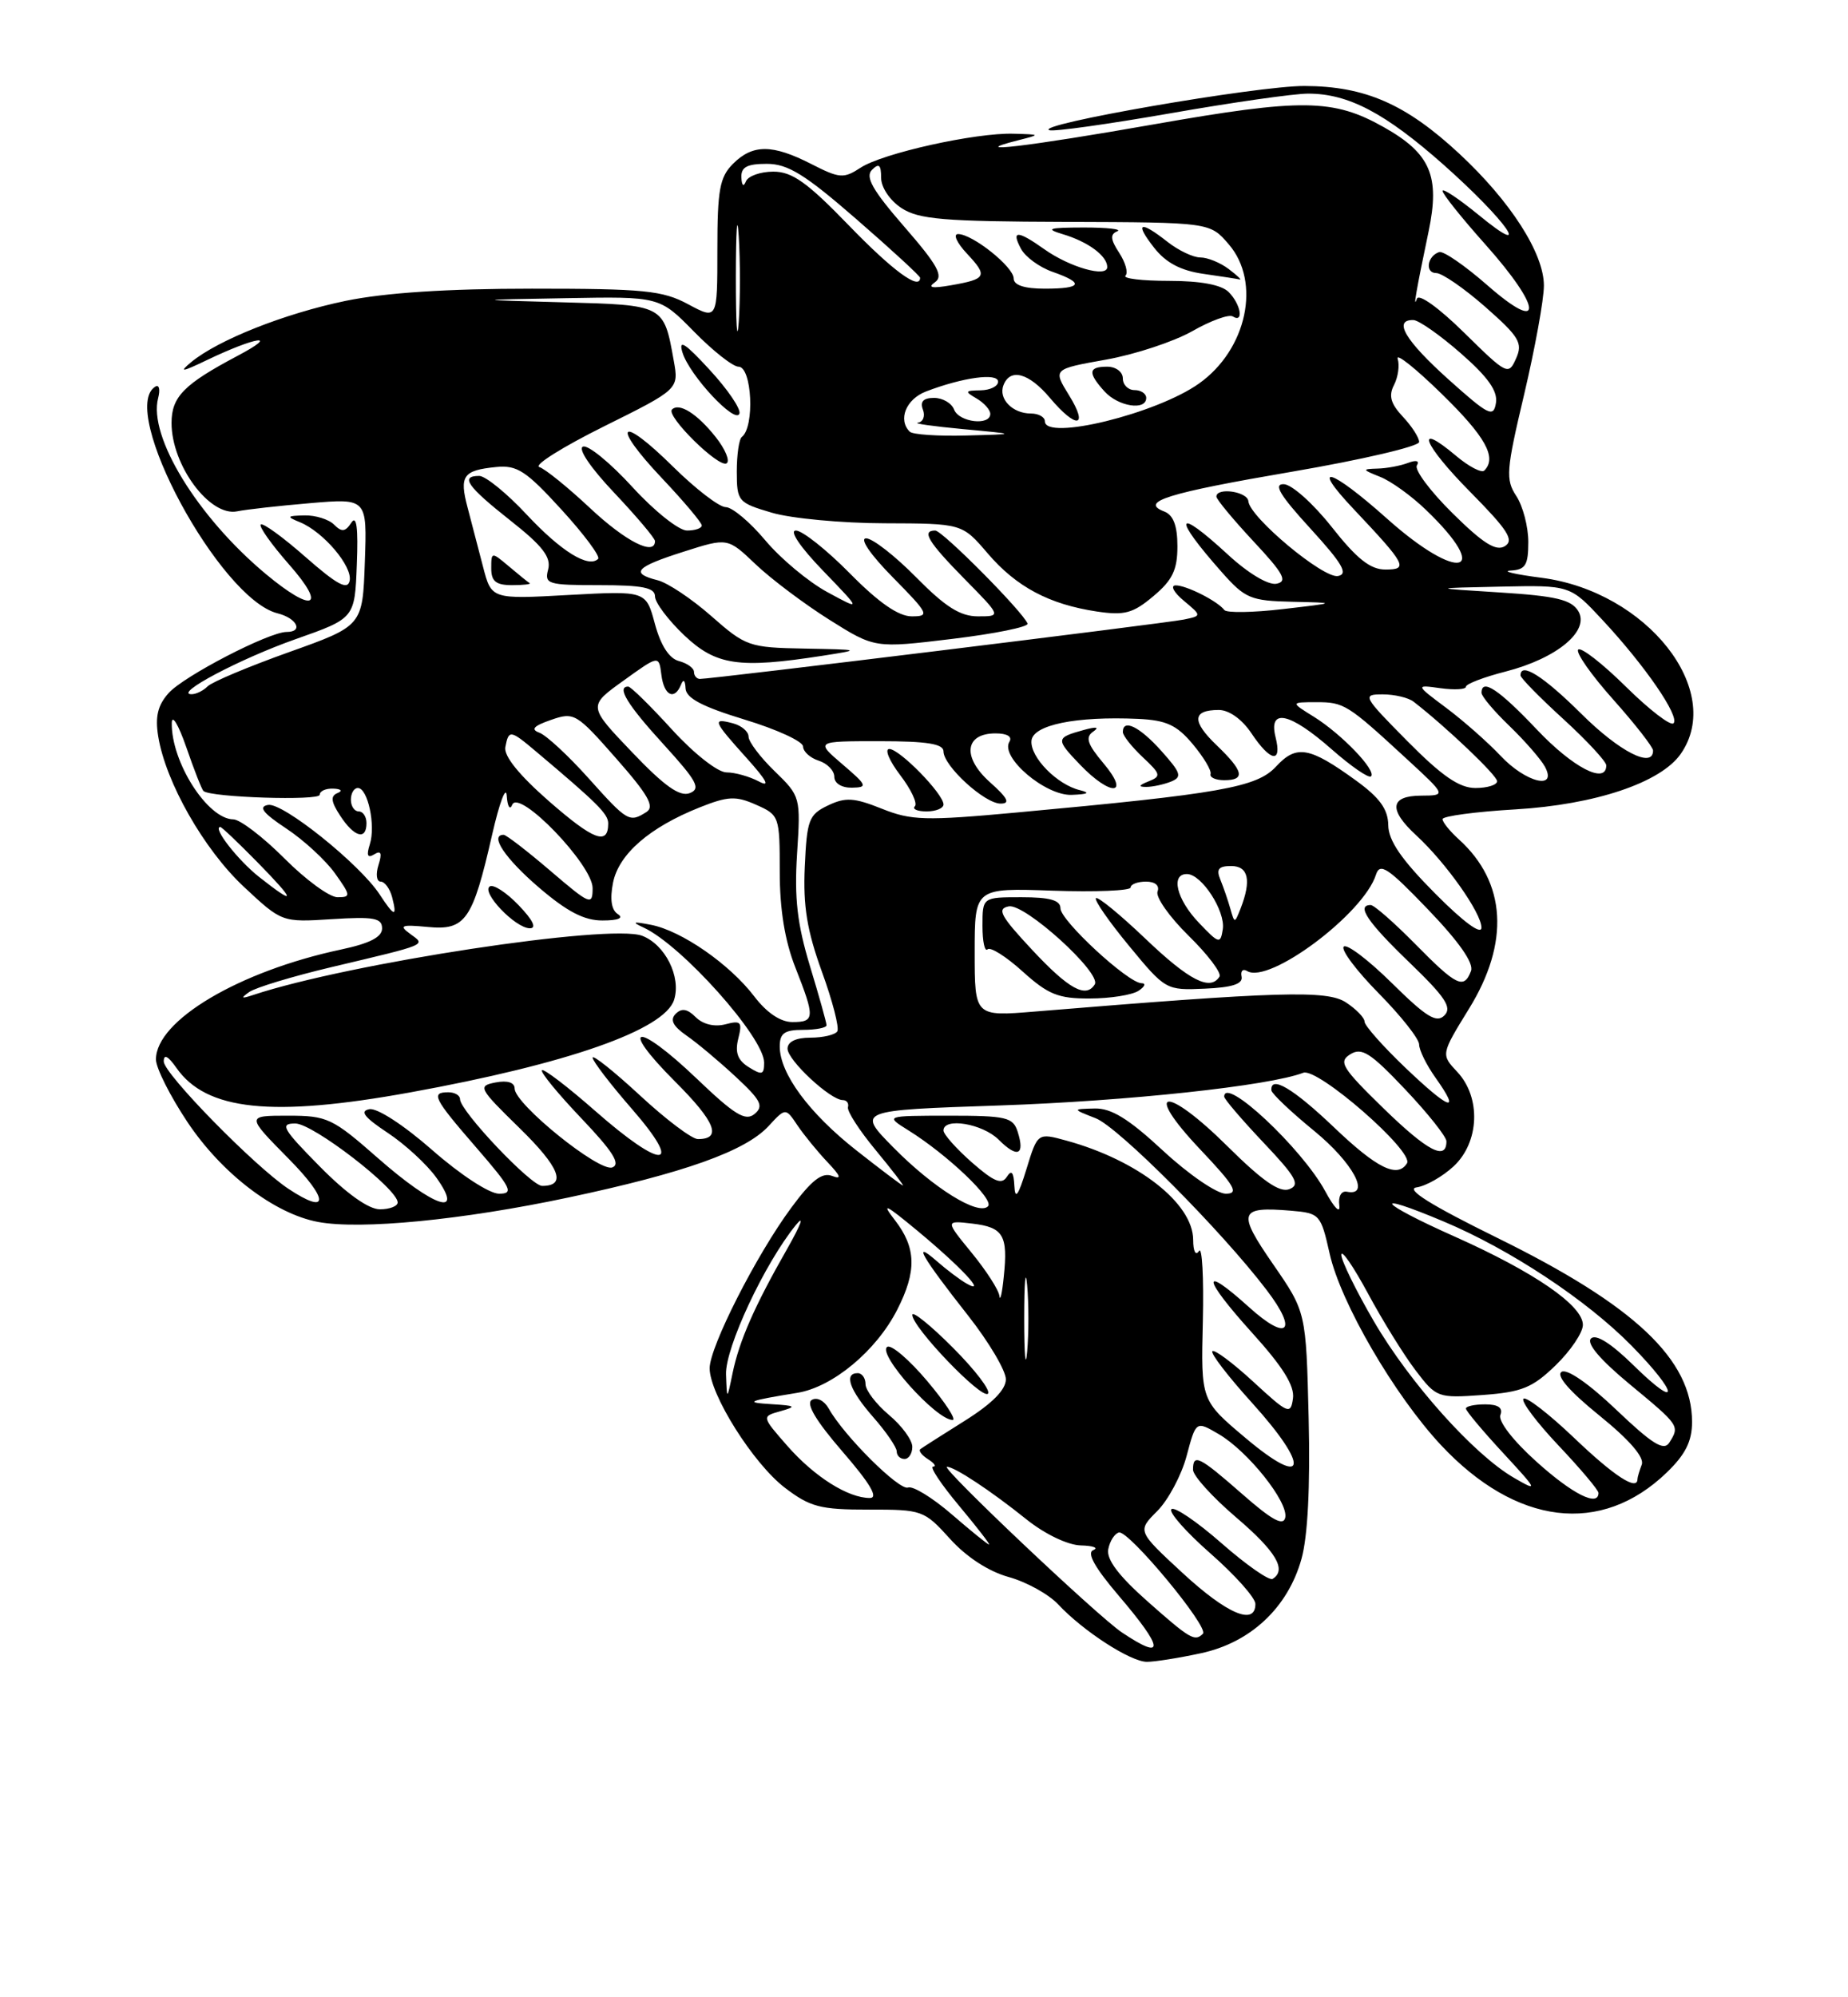 <?xml version="1.0" encoding="UTF-8" standalone="no"?>
<!DOCTYPE svg PUBLIC "-//W3C//DTD SVG 1.1//EN" "http://www.w3.org/Graphics/SVG/1.1/DTD/svg11.dtd" >
<svg xmlns="http://www.w3.org/2000/svg" xmlns:xlink="http://www.w3.org/1999/xlink" version="1.1" viewBox="0 0 237 256">
 <g >
 <path fill="currentColor"
d=" M 154.01 211.90 C 160.38 210.54 165.17 206.05 166.91 199.81 C 167.72 196.92 168.04 190.56 167.83 181.76 C 167.50 168.16 167.50 168.16 163.27 162.04 C 158.64 155.34 158.88 154.62 165.57 155.18 C 169.25 155.49 169.39 155.65 170.52 160.67 C 171.93 166.98 178.83 178.83 184.79 185.21 C 194.44 195.52 205.34 196.85 213.75 188.74 C 216.15 186.43 217.00 184.73 217.00 182.25 C 217.00 174.26 209.67 167.33 192.00 158.65 C 183.48 154.46 180.19 152.40 181.67 152.19 C 182.86 152.02 185.00 150.81 186.42 149.49 C 189.74 146.41 189.96 140.66 186.89 137.39 C 184.79 135.15 184.79 135.15 188.39 129.30 C 193.64 120.81 193.18 113.09 187.10 107.59 C 185.95 106.55 185.00 105.38 185.00 104.99 C 185.00 104.61 189.21 104.04 194.36 103.74 C 204.59 103.13 212.96 100.32 215.54 96.64 C 221.23 88.52 211.21 75.82 197.73 74.06 C 194.30 73.62 192.51 73.20 193.75 73.13 C 195.64 73.02 196.00 72.43 196.00 69.46 C 196.00 67.52 195.31 64.88 194.47 63.59 C 193.07 61.46 193.15 60.33 195.47 50.54 C 196.86 44.64 198.00 38.38 198.00 36.61 C 198.00 32.47 193.73 25.81 187.14 19.69 C 180.29 13.33 175.07 11.05 167.30 11.02 C 161.22 11.00 132.46 15.98 134.58 16.69 C 135.17 16.89 142.13 15.91 150.05 14.53 C 157.97 13.14 165.94 12.00 167.76 12.00 C 172.92 12.00 177.64 14.48 185.15 21.13 C 193.23 28.30 196.82 33.45 189.63 27.55 C 187.08 25.47 185.00 24.08 185.00 24.47 C 185.00 24.86 187.47 27.95 190.50 31.34 C 197.83 39.56 198.00 42.91 190.76 36.57 C 187.88 34.05 185.10 32.13 184.57 32.31 C 183.03 32.82 182.72 35.00 184.19 35.00 C 184.94 35.00 187.78 36.96 190.50 39.35 C 194.85 43.18 195.32 43.97 194.43 45.95 C 193.46 48.14 193.26 48.04 187.78 42.65 C 184.53 39.45 181.95 37.60 181.71 38.29 C 181.18 39.82 181.65 37.10 183.21 29.68 C 184.70 22.56 183.46 19.67 177.47 16.30 C 170.99 12.65 167.00 12.60 148.03 15.93 C 131.70 18.80 123.61 19.75 130.50 18.00 C 133.50 17.24 133.50 17.24 130.00 17.14 C 125.12 16.99 113.19 19.64 110.36 21.50 C 108.20 22.91 107.68 22.88 104.04 21.02 C 99.05 18.47 96.53 18.47 94.00 21.00 C 92.30 22.70 92.00 24.33 92.00 32.00 C 92.00 41.00 92.00 41.00 88.26 39.00 C 84.97 37.23 82.62 37.00 68.22 37.00 C 57.32 37.00 49.40 37.52 44.34 38.56 C 36.48 40.19 27.96 43.57 24.50 46.43 C 22.91 47.75 23.32 47.70 26.50 46.17 C 32.85 43.13 36.02 42.67 30.50 45.59 C 23.58 49.25 22.00 50.85 22.00 54.22 C 22.00 59.65 26.90 66.25 30.41 65.54 C 31.56 65.30 35.78 64.83 39.79 64.49 C 47.08 63.87 47.08 63.87 46.79 72.04 C 46.50 80.22 46.50 80.22 37.08 83.58 C 31.90 85.43 27.20 87.40 26.63 87.97 C 26.06 88.54 25.13 88.99 24.55 88.98 C 22.24 88.95 30.79 84.43 37.92 81.92 C 45.50 79.25 45.50 79.25 45.76 72.37 C 45.95 67.64 45.73 65.97 45.06 66.99 C 44.28 68.18 43.83 68.23 42.84 67.24 C 42.16 66.56 40.45 66.03 39.05 66.06 C 36.75 66.12 36.69 66.21 38.50 66.95 C 41.49 68.19 45.23 72.60 44.84 74.44 C 44.58 75.67 43.24 74.95 39.20 71.41 C 36.29 68.85 33.70 66.97 33.44 67.23 C 33.18 67.48 34.82 69.79 37.07 72.35 C 41.98 77.92 40.16 78.64 34.05 73.54 C 25.31 66.24 19.00 55.92 20.28 51.03 C 20.57 49.91 20.41 49.25 19.91 49.56 C 15.11 52.52 28.19 76.76 35.59 78.61 C 38.09 79.24 38.95 81.00 36.75 81.00 C 34.49 81.00 23.54 86.67 21.62 88.84 C 20.23 90.39 19.88 91.87 20.29 94.38 C 21.24 100.25 26.14 108.86 31.25 113.64 C 36.15 118.22 36.15 118.22 42.58 117.81 C 47.95 117.47 49.00 117.66 49.00 119.00 C 49.00 120.11 47.42 120.92 43.75 121.70 C 30.66 124.48 20.00 130.80 20.00 135.79 C 20.00 136.88 21.82 140.49 24.04 143.82 C 28.44 150.41 35.19 155.57 40.79 156.62 C 46.24 157.64 59.31 156.37 72.89 153.49 C 87.75 150.34 95.58 147.55 98.55 144.35 C 100.75 141.97 100.75 141.97 102.27 144.24 C 103.11 145.48 104.84 147.60 106.11 148.94 C 107.83 150.75 107.99 151.21 106.71 150.72 C 105.42 150.23 104.08 151.27 101.49 154.78 C 97.00 160.84 91.00 172.65 91.01 175.38 C 91.02 178.74 96.62 187.61 100.66 190.69 C 103.90 193.16 105.21 193.50 111.40 193.49 C 118.27 193.48 118.52 193.57 121.83 197.23 C 123.94 199.57 126.79 201.42 129.36 202.13 C 131.64 202.76 134.49 204.34 135.70 205.63 C 138.89 209.05 144.99 213.00 147.09 213.00 C 148.09 213.00 151.20 212.51 154.01 211.90 Z  M 143.89 209.24 C 140.78 207.17 120.52 188.00 121.44 188.00 C 122.41 188.00 127.05 191.06 131.60 194.71 C 133.99 196.63 136.92 198.03 138.60 198.08 C 140.20 198.12 140.92 198.39 140.21 198.68 C 139.34 199.02 140.40 200.92 143.46 204.51 C 149.29 211.33 149.44 212.95 143.89 209.24 Z  M 147.13 205.22 C 143.46 201.97 141.88 199.87 142.13 198.57 C 142.33 197.52 142.95 196.56 143.50 196.42 C 144.75 196.12 155.09 208.57 154.27 209.40 C 153.23 210.44 152.63 210.09 147.13 205.22 Z  M 151.67 201.62 C 145.85 196.24 145.85 196.24 148.41 193.68 C 149.82 192.27 151.52 189.09 152.18 186.61 C 153.38 182.11 153.38 182.11 156.29 183.81 C 160.03 185.99 165.25 192.53 164.83 194.51 C 164.59 195.64 163.12 194.84 159.34 191.52 C 153.77 186.64 153.00 186.26 153.00 188.38 C 153.00 189.14 155.47 191.87 158.50 194.46 C 163.66 198.86 165.06 201.22 163.21 202.37 C 162.78 202.64 159.83 200.58 156.67 197.81 C 153.50 195.03 150.60 193.06 150.23 193.44 C 149.85 193.81 152.12 196.38 155.27 199.14 C 158.42 201.91 161.00 204.80 161.00 205.58 C 161.00 208.42 157.37 206.88 151.67 201.62 Z  M 122.04 194.08 C 119.58 191.96 117.07 190.42 116.45 190.66 C 115.34 191.09 108.23 184.03 106.29 180.55 C 105.71 179.52 104.76 179.03 104.10 179.44 C 103.33 179.92 104.66 182.14 108.07 186.08 C 111.61 190.17 112.69 192.00 111.55 192.00 C 108.76 192.00 104.45 189.28 100.98 185.33 C 97.67 181.55 97.67 181.55 100.08 180.88 C 102.20 180.28 102.07 180.17 99.00 179.98 C 95.39 179.76 95.82 179.57 102.27 178.52 C 106.80 177.78 112.38 173.14 115.06 167.88 C 117.59 162.93 117.51 159.93 114.76 156.38 C 112.97 154.07 113.54 154.34 117.62 157.72 C 123.23 162.37 126.65 166.03 124.00 164.54 C 123.17 164.08 121.41 162.76 120.09 161.60 C 116.92 158.84 118.22 161.08 124.17 168.64 C 126.83 172.02 129.00 175.69 129.00 176.79 C 129.00 178.12 127.24 179.90 123.75 182.09 C 120.86 183.90 118.29 185.54 118.03 185.74 C 117.77 185.94 118.22 186.53 119.03 187.04 C 119.84 187.55 120.12 187.98 119.66 187.98 C 119.19 187.99 120.70 190.25 123.00 193.00 C 125.30 195.75 127.03 197.99 126.84 197.97 C 126.65 197.95 124.49 196.20 122.04 194.08 Z  M 117.00 185.44 C 117.00 184.57 115.65 182.73 114.00 181.35 C 112.35 179.96 111.00 178.19 111.00 177.41 C 111.00 176.63 110.55 176.00 110.00 176.00 C 108.18 176.00 108.96 178.19 112.00 181.65 C 113.65 183.53 115.00 185.50 115.00 186.03 C 115.00 186.57 115.45 187.00 116.00 187.00 C 116.55 187.00 117.00 186.30 117.00 185.44 Z  M 118.92 177.02 C 116.62 174.29 114.31 172.31 113.79 172.63 C 112.43 173.47 120.05 182.00 122.17 182.00 C 122.69 182.00 121.23 179.76 118.92 177.02 Z  M 122.20 172.73 C 119.34 169.86 117.00 167.98 117.00 168.53 C 117.00 170.13 125.92 179.42 126.70 178.63 C 127.09 178.25 125.06 175.59 122.20 172.73 Z  M 197.06 187.36 C 194.05 184.66 192.11 182.15 192.42 181.36 C 192.77 180.44 192.14 180.00 190.47 180.00 C 189.11 180.00 188.00 180.24 188.00 180.54 C 188.00 180.84 190.14 183.39 192.75 186.21 C 197.24 191.06 197.31 191.24 194.17 189.42 C 189.04 186.46 180.80 177.26 176.18 169.33 C 173.88 165.38 172.01 161.55 172.02 160.83 C 172.04 160.10 173.57 162.33 175.44 165.79 C 177.30 169.25 180.05 173.69 181.55 175.65 C 184.21 179.15 184.39 179.21 190.15 178.80 C 195.17 178.43 196.53 177.88 199.51 174.99 C 201.43 173.13 203.00 170.80 203.00 169.81 C 203.00 167.33 196.77 163.05 186.57 158.50 C 176.73 154.12 175.57 152.53 185.14 156.56 C 193.70 160.16 203.48 166.62 209.25 172.49 C 215.29 178.64 215.52 180.91 209.50 175.00 C 206.61 172.17 204.66 170.94 204.04 171.56 C 203.42 172.18 205.21 174.28 209.04 177.45 C 215.40 182.71 215.44 182.76 214.08 184.91 C 213.38 186.01 211.91 185.10 207.31 180.72 C 203.80 177.37 200.97 175.40 200.27 175.83 C 199.52 176.30 201.26 178.31 205.10 181.42 C 208.96 184.54 210.91 186.79 210.55 187.72 C 210.25 188.51 210.00 189.35 210.00 189.58 C 210.00 191.14 207.02 189.21 201.92 184.34 C 198.66 181.23 195.71 178.95 195.38 179.28 C 195.05 179.62 197.08 182.32 199.89 185.29 C 202.70 188.26 205.00 190.99 205.00 191.35 C 205.00 193.18 201.67 191.51 197.06 187.36 Z  M 159.76 184.33 C 154.01 179.50 154.01 179.50 154.26 169.34 C 154.39 163.75 154.17 159.70 153.77 160.34 C 153.34 161.01 153.02 160.39 153.02 158.90 C 152.99 154.23 145.94 148.72 136.78 146.20 C 133.07 145.18 133.07 145.18 131.64 149.84 C 130.59 153.26 130.18 153.84 130.09 152.00 C 130.00 150.22 129.72 149.89 129.12 150.84 C 128.46 151.88 127.46 151.46 124.64 148.99 C 122.64 147.23 121.00 145.39 121.00 144.90 C 121.00 143.18 126.02 144.02 128.08 146.08 C 130.48 148.48 131.47 148.07 130.52 145.08 C 129.93 143.20 129.09 143.00 121.68 143.00 C 113.50 143.01 113.50 143.01 116.50 144.88 C 121.52 148.01 127.55 153.75 126.71 154.61 C 125.48 155.87 119.70 152.28 114.56 147.06 C 109.88 142.31 109.88 142.31 128.19 141.69 C 144.61 141.13 162.76 139.18 167.14 137.50 C 168.98 136.79 181.37 147.60 180.44 149.10 C 179.23 151.05 176.60 149.76 171.09 144.50 C 165.84 139.50 162.92 137.77 163.05 139.75 C 163.08 140.16 165.55 142.51 168.55 144.96 C 173.50 149.01 175.86 153.37 172.75 152.75 C 172.02 152.60 171.61 153.33 171.76 154.50 C 171.91 155.63 171.11 154.83 169.95 152.67 C 166.97 147.18 157.00 137.85 157.00 140.56 C 157.00 140.87 159.26 143.51 162.03 146.44 C 166.24 150.88 166.78 151.87 165.35 152.42 C 164.11 152.90 161.91 151.37 157.42 146.92 C 149.48 139.05 146.43 139.40 153.92 147.32 C 158.38 152.03 158.93 153.00 157.20 153.00 C 156.05 153.00 152.44 150.53 149.17 147.50 C 144.73 143.38 142.51 142.02 140.37 142.08 C 137.50 142.15 137.50 142.15 140.52 143.33 C 143.41 144.45 156.64 157.72 162.43 165.33 C 166.52 170.68 165.13 172.02 160.17 167.53 C 153.95 161.92 154.18 163.75 160.57 170.82 C 164.52 175.18 166.05 177.63 165.82 179.24 C 165.52 181.36 165.21 181.23 160.73 177.10 C 158.11 174.69 155.74 172.92 155.48 173.19 C 155.22 173.45 157.51 176.43 160.58 179.82 C 168.07 188.10 167.56 190.90 159.76 184.33 Z  M 93.11 176.15 C 93.00 172.74 98.06 161.93 102.08 157.00 C 103.21 155.62 102.71 156.97 100.99 160.00 C 96.74 167.45 94.82 171.83 93.95 176.00 C 93.23 179.50 93.23 179.50 93.11 176.15 Z  M 131.35 169.00 C 131.35 164.32 131.52 162.41 131.73 164.75 C 131.94 167.09 131.94 170.91 131.73 173.25 C 131.52 175.59 131.35 173.68 131.35 169.00 Z  M 128.17 166.10 C 128.08 165.33 126.47 162.84 124.61 160.57 C 121.22 156.43 121.22 156.43 124.68 156.83 C 128.68 157.30 129.29 158.32 128.73 163.64 C 128.52 165.77 128.26 166.87 128.17 166.10 Z  M 41.00 149.50 C 36.22 144.66 35.85 144.00 37.87 144.00 C 40.14 144.00 51.00 152.38 51.00 154.12 C 51.00 154.60 49.97 155.00 48.72 155.00 C 47.27 155.00 44.43 152.98 41.00 149.50 Z  M 36.97 152.36 C 32.62 149.46 21.00 137.61 21.00 136.05 C 21.00 135.06 21.55 135.34 22.63 136.88 C 26.46 142.35 34.87 143.23 52.58 140.02 C 72.82 136.35 85.23 132.00 86.45 128.15 C 87.38 125.21 85.31 121.07 82.35 119.94 C 78.21 118.37 44.73 123.46 32.50 127.52 C 30.94 128.04 30.82 127.96 31.96 127.15 C 32.77 126.58 37.49 125.15 42.46 123.97 C 55.07 120.98 54.62 121.17 52.59 119.69 C 51.13 118.62 51.46 118.49 54.85 118.81 C 59.69 119.28 60.61 117.97 63.11 107.00 C 64.05 102.88 64.90 100.62 64.99 102.00 C 65.08 103.38 65.40 103.89 65.69 103.15 C 66.54 101.04 76.00 110.85 76.00 113.83 C 76.00 116.11 75.69 115.98 70.59 111.62 C 67.62 109.08 64.92 107.00 64.59 107.00 C 62.74 107.00 64.78 110.04 69.11 113.75 C 72.74 116.86 74.94 118.00 77.29 117.98 C 79.28 117.98 80.02 117.67 79.24 117.17 C 78.41 116.64 78.20 115.27 78.62 113.13 C 79.36 109.47 83.29 106.05 89.72 103.49 C 93.36 102.04 94.36 101.99 96.97 103.15 C 99.94 104.46 100.00 104.63 100.00 111.71 C 100.00 116.57 100.65 120.58 102.00 124.00 C 104.54 130.45 104.51 131.00 101.62 131.00 C 100.10 131.00 98.33 129.81 96.73 127.71 C 93.58 123.58 87.41 119.30 83.50 118.54 C 81.19 118.09 80.96 118.16 82.50 118.87 C 87.39 121.10 98.00 132.97 98.00 136.20 C 98.00 137.76 97.72 137.84 96.04 136.79 C 94.60 135.90 94.24 134.90 94.68 133.13 C 95.22 130.98 95.03 130.76 93.02 131.29 C 91.63 131.65 90.15 131.29 89.23 130.38 C 88.16 129.30 87.42 129.18 86.66 129.94 C 85.89 130.71 86.29 131.51 88.04 132.73 C 89.39 133.66 92.23 136.04 94.35 138.01 C 97.59 141.02 97.98 141.77 96.77 142.78 C 95.60 143.75 94.21 142.90 89.29 138.19 C 81.62 130.88 79.21 131.26 86.57 138.62 C 91.76 143.80 92.63 146.00 89.50 146.00 C 88.74 146.00 85.39 143.48 82.06 140.39 C 78.73 137.31 76.00 135.14 76.00 135.56 C 76.00 135.99 78.28 138.97 81.07 142.17 C 87.78 149.89 85.01 150.01 76.32 142.38 C 72.79 139.28 69.72 136.94 69.50 137.17 C 69.27 137.40 71.54 140.17 74.54 143.32 C 78.60 147.58 79.63 149.21 78.53 149.63 C 76.86 150.27 66.00 141.51 66.00 139.52 C 66.00 138.74 65.09 138.45 63.56 138.74 C 61.24 139.19 61.38 139.46 66.63 144.59 C 71.78 149.62 72.72 152.00 69.53 152.00 C 68.10 152.00 59.00 142.40 59.00 140.89 C 59.00 140.40 58.33 140.00 57.50 140.00 C 55.21 140.00 55.59 140.76 61.10 147.11 C 65.59 152.29 65.93 153.00 64.00 153.00 C 62.76 153.00 59.04 150.57 55.45 147.42 C 51.79 144.21 48.36 141.98 47.37 142.17 C 46.10 142.41 46.72 143.21 49.71 145.19 C 51.95 146.67 54.76 149.26 55.96 150.94 C 59.61 156.06 55.69 154.77 48.54 148.50 C 42.62 143.30 41.99 143.00 36.92 143.00 C 31.57 143.00 31.57 143.00 37.00 148.50 C 42.24 153.80 42.22 155.84 36.97 152.36 Z  M 66.53 116.04 C 64.97 114.41 63.30 113.32 62.82 113.61 C 61.66 114.33 66.08 118.96 67.94 118.98 C 68.86 118.99 68.36 117.95 66.53 116.04 Z  M 109.83 147.45 C 103.76 142.68 100.00 137.59 100.00 134.13 C 100.00 132.43 100.60 132.00 103.00 132.00 C 104.65 132.00 106.00 131.73 106.00 131.41 C 106.00 131.08 105.04 127.66 103.87 123.81 C 102.24 118.42 101.86 115.12 102.22 109.45 C 102.69 102.17 102.66 102.06 99.35 98.85 C 97.51 97.07 96.00 95.07 96.00 94.42 C 96.00 93.77 95.10 93.00 94.00 92.71 C 91.29 92.00 91.43 92.36 95.75 97.16 C 98.34 100.04 98.82 100.96 97.32 100.16 C 96.11 99.52 94.25 99.00 93.17 99.00 C 92.06 99.00 89.00 96.60 86.17 93.50 C 83.41 90.47 80.89 88.00 80.57 88.00 C 79.03 88.00 80.46 90.34 85.10 95.41 C 89.40 100.13 89.92 101.09 88.45 101.66 C 87.17 102.15 85.21 100.76 81.06 96.41 C 75.41 90.50 75.41 90.50 79.96 87.24 C 84.50 83.97 84.50 83.97 84.82 86.49 C 85.15 89.16 86.50 89.83 87.34 87.75 C 87.64 86.99 87.87 87.18 87.92 88.23 C 87.98 89.48 90.04 90.57 95.49 92.23 C 99.61 93.48 102.99 95.03 102.99 95.68 C 103.00 96.33 103.90 97.15 105.00 97.50 C 106.10 97.85 107.00 98.78 107.00 99.57 C 107.00 100.40 107.94 100.98 109.25 100.96 C 111.32 100.92 111.22 100.68 108.04 97.96 C 104.58 95.00 104.58 95.00 112.79 95.00 C 118.90 95.00 121.00 95.34 121.00 96.31 C 121.00 98.18 126.28 103.00 128.32 103.00 C 129.60 103.00 129.26 102.31 126.95 100.25 C 123.37 97.05 123.72 94.00 127.67 94.00 C 129.17 94.00 129.86 94.42 129.45 95.08 C 128.24 97.05 134.07 102.01 137.44 101.88 C 139.54 101.80 139.87 101.62 138.50 101.28 C 135.57 100.58 132.12 97.06 132.28 94.96 C 132.43 92.92 137.97 91.78 145.96 92.14 C 149.56 92.31 150.91 92.92 152.96 95.37 C 154.36 97.04 155.39 98.76 155.25 99.20 C 155.11 99.64 155.90 100.00 157.00 100.00 C 159.75 100.00 159.51 98.86 156.04 95.53 C 152.81 92.44 152.90 91.00 156.31 91.00 C 157.63 91.00 159.30 92.20 160.50 94.00 C 162.94 97.65 164.44 97.89 163.59 94.50 C 162.64 90.72 165.39 91.30 170.75 96.01 C 173.26 98.22 175.54 99.79 175.83 99.51 C 176.56 98.77 172.05 94.08 168.50 91.87 C 165.50 90.01 165.50 90.01 168.79 90.00 C 172.38 90.00 172.78 90.25 180.36 97.23 C 185.50 101.96 185.50 101.96 182.25 101.98 C 178.25 102.00 178.04 103.77 181.64 107.08 C 185.43 110.57 190.00 117.03 189.99 118.90 C 189.99 119.88 187.67 118.17 184.03 114.50 C 179.72 110.16 178.06 107.74 178.04 105.76 C 178.01 103.72 176.95 102.25 173.90 100.04 C 167.91 95.70 166.27 95.42 163.64 98.26 C 161.17 100.92 156.53 101.74 130.40 104.14 C 118.65 105.22 116.87 105.17 113.08 103.65 C 109.52 102.23 108.44 102.16 106.18 103.24 C 103.73 104.41 103.48 105.08 103.21 111.10 C 102.98 116.14 103.50 119.28 105.40 124.53 C 106.77 128.29 107.66 131.74 107.38 132.19 C 107.11 132.63 105.56 133.00 103.94 133.00 C 102.08 133.00 101.00 133.52 101.00 134.41 C 101.00 135.89 106.49 141.00 108.08 141.00 C 108.58 141.00 108.89 141.41 108.75 141.91 C 108.61 142.42 110.21 144.89 112.30 147.41 C 114.39 149.94 115.96 151.98 115.80 151.95 C 115.63 151.93 112.95 149.90 109.83 147.45 Z  M 121.00 103.11 C 121.00 101.76 115.37 96.00 114.05 96.00 C 113.42 96.00 114.04 97.50 115.44 99.34 C 116.84 101.17 117.69 102.97 117.33 103.34 C 116.96 103.70 117.64 104.00 118.83 104.00 C 120.03 104.00 121.00 103.60 121.00 103.11 Z  M 141.53 97.85 C 139.45 95.38 139.16 94.50 140.19 93.78 C 141.04 93.19 140.63 93.11 139.00 93.56 C 135.38 94.56 135.36 94.72 138.51 98.01 C 142.45 102.12 145.01 101.98 141.53 97.85 Z  M 150.18 100.18 C 151.63 99.59 151.47 99.08 148.94 96.25 C 146.15 93.13 144.00 92.08 144.00 93.83 C 144.00 94.28 145.15 95.73 146.55 97.05 C 148.88 99.23 148.94 99.50 147.30 100.15 C 146.04 100.65 145.95 100.86 147.00 100.86 C 147.82 100.86 149.25 100.55 150.18 100.18 Z  M 177.46 142.09 C 172.10 136.87 171.62 136.09 173.17 135.13 C 174.64 134.21 175.77 134.94 180.21 139.63 C 183.12 142.70 185.50 145.70 185.50 146.28 C 185.50 148.82 183.09 147.56 177.46 142.09 Z  M 180.24 136.86 C 177.36 134.11 175.00 131.45 175.00 130.95 C 175.00 130.45 173.93 129.34 172.61 128.48 C 170.19 126.89 164.10 127.07 132.75 129.65 C 125.00 130.29 125.00 130.29 125.00 122.05 C 125.00 113.81 125.00 113.81 135.00 114.16 C 140.50 114.35 145.00 114.16 145.00 113.75 C 145.00 113.34 145.89 113.00 146.97 113.00 C 148.15 113.00 148.74 113.51 148.45 114.27 C 148.18 114.97 149.97 117.52 152.44 119.94 C 154.90 122.35 156.68 124.71 156.40 125.17 C 155.22 127.06 152.53 125.69 146.92 120.34 C 143.66 117.23 140.79 114.88 140.55 115.12 C 140.31 115.36 142.22 118.12 144.81 121.25 C 149.46 126.89 149.55 126.94 154.50 126.72 C 158.04 126.57 159.42 126.11 159.23 125.18 C 159.07 124.45 159.39 124.13 159.94 124.46 C 162.74 126.19 174.87 117.13 176.46 112.12 C 176.97 110.52 177.99 111.20 183.15 116.58 C 187.13 120.72 189.04 123.46 188.65 124.46 C 187.74 126.84 186.80 126.38 181.50 121.00 C 178.79 118.25 176.22 116.00 175.79 116.00 C 173.90 116.00 175.38 118.20 180.75 123.36 C 185.37 127.81 186.25 129.14 185.24 130.15 C 184.23 131.17 182.92 130.36 178.52 126.02 C 175.51 123.05 172.73 120.94 172.33 121.33 C 171.94 121.73 173.95 124.41 176.81 127.31 C 179.66 130.20 182.00 133.15 182.00 133.88 C 182.00 134.60 182.95 136.52 184.11 138.15 C 187.41 142.79 185.95 142.30 180.24 136.86 Z  M 146.00 127.00 C 146.82 126.47 147.00 126.02 146.39 126.02 C 144.66 125.99 136.00 117.99 136.00 116.42 C 136.00 115.38 134.64 115.00 131.00 115.00 C 126.00 115.00 126.00 115.00 126.00 118.67 C 126.00 120.68 126.29 122.04 126.65 121.68 C 127.01 121.33 129.03 122.60 131.15 124.52 C 134.42 127.47 135.73 128.00 139.75 127.98 C 142.36 127.98 145.18 127.53 146.00 127.00 Z  M 153.75 118.27 C 150.88 115.27 150.09 111.98 152.25 112.03 C 154.14 112.08 157.17 116.78 156.82 119.10 C 156.52 121.03 156.33 120.98 153.75 118.27 Z  M 157.78 116.45 C 157.48 115.38 156.90 113.71 156.51 112.75 C 155.95 111.41 156.28 111.00 157.89 111.00 C 160.11 111.00 160.51 112.83 159.10 116.45 C 158.34 118.38 158.33 118.38 157.78 116.45 Z  M 48.68 114.63 C 46.13 110.74 36.23 102.81 34.37 103.17 C 33.10 103.41 33.72 104.21 36.71 106.19 C 38.95 107.67 41.76 110.26 42.96 111.94 C 45.00 114.80 45.02 115.00 43.28 115.00 C 42.26 115.00 39.20 112.76 36.47 110.02 C 33.73 107.28 30.79 105.03 29.92 105.02 C 26.62 104.98 21.96 97.69 22.03 92.68 C 22.05 91.48 22.88 92.87 23.89 95.77 C 24.89 98.67 25.88 101.20 26.10 101.39 C 27.03 102.21 41.00 102.66 41.00 101.87 C 41.00 101.39 41.79 101.04 42.75 101.08 C 43.75 101.12 43.98 101.37 43.28 101.65 C 42.36 102.03 42.45 102.76 43.64 104.57 C 45.43 107.31 47.00 107.74 47.00 105.50 C 47.00 104.67 46.55 104.00 46.00 104.00 C 45.45 104.00 45.00 103.33 45.00 102.50 C 45.00 101.67 45.40 101.00 45.89 101.00 C 47.17 101.00 48.20 105.80 47.43 108.21 C 46.97 109.66 47.14 110.03 48.00 109.50 C 48.87 108.96 49.02 109.35 48.54 110.87 C 48.17 112.04 48.29 113.00 48.82 113.00 C 49.34 113.00 50.00 113.90 50.29 115.00 C 50.97 117.62 50.57 117.52 48.68 114.63 Z  M 33.24 112.41 C 30.49 110.24 27.19 106.00 28.26 106.00 C 28.44 106.00 30.57 108.03 33.00 110.50 C 37.97 115.57 38.05 116.20 33.24 112.41 Z  M 70.41 102.70 C 66.57 99.34 64.58 96.88 64.81 95.75 C 65.24 93.52 65.44 93.54 68.66 96.25 C 76.63 102.96 78.00 104.32 78.00 105.54 C 78.00 108.40 76.14 107.70 70.41 102.70 Z  M 75.48 99.75 C 72.89 96.86 70.06 94.24 69.19 93.92 C 68.02 93.49 68.42 93.05 70.67 92.27 C 73.62 91.24 73.92 91.41 79.01 97.20 C 83.15 101.90 83.99 103.39 82.90 104.08 C 80.72 105.46 80.47 105.32 75.48 99.75 Z  M 180.50 95.00 C 174.78 89.22 174.66 89.00 177.32 89.00 C 178.84 89.00 180.63 89.42 181.29 89.94 C 185.48 93.18 192.00 99.39 192.00 100.13 C 192.00 100.61 190.75 101.00 189.22 101.00 C 187.15 101.00 184.93 99.47 180.50 95.00 Z  M 192.44 96.87 C 190.82 95.15 187.70 92.40 185.50 90.75 C 181.50 87.76 181.50 87.76 184.75 88.21 C 186.54 88.45 188.00 88.37 188.00 88.02 C 188.00 87.67 190.28 86.79 193.07 86.08 C 199.70 84.38 203.94 80.84 202.40 78.31 C 201.51 76.86 199.52 76.39 192.40 75.94 C 183.50 75.38 183.50 75.38 192.43 75.19 C 201.36 75.00 201.36 75.00 205.52 79.47 C 210.98 85.33 215.47 91.86 214.62 92.71 C 214.25 93.08 211.50 90.96 208.50 88.00 C 205.50 85.04 202.76 82.91 202.40 83.26 C 202.05 83.62 204.06 86.49 206.88 89.65 C 209.70 92.81 212.00 95.76 212.00 96.20 C 212.00 98.55 207.69 96.35 202.81 91.50 C 197.91 86.64 195.00 84.81 195.00 86.57 C 195.00 86.89 197.47 89.41 200.50 92.17 C 203.53 94.94 206.00 97.61 206.00 98.10 C 206.00 100.61 201.72 98.39 197.09 93.50 C 192.23 88.37 190.00 86.89 190.00 88.80 C 190.00 89.25 191.61 91.16 193.58 93.05 C 195.55 94.95 197.59 97.29 198.12 98.25 C 199.79 101.32 195.68 100.32 192.44 96.87 Z  M 89.00 86.12 C 89.00 85.63 88.13 85.01 87.07 84.73 C 85.81 84.40 84.74 82.73 83.99 79.97 C 82.85 75.72 82.85 75.72 72.94 76.26 C 63.03 76.81 63.03 76.81 61.95 72.65 C 61.36 70.37 60.46 66.94 59.96 65.03 C 58.89 60.99 59.39 60.28 63.62 59.86 C 66.31 59.59 67.46 60.34 72.00 65.31 C 74.90 68.48 77.01 71.32 76.71 71.63 C 75.48 72.85 71.97 70.68 67.56 65.97 C 65.01 63.23 62.26 61.00 61.46 61.00 C 58.97 61.00 59.91 62.34 65.47 66.73 C 69.59 69.97 70.70 71.42 70.30 72.98 C 69.80 74.87 70.23 75.00 76.88 75.00 C 82.40 75.00 84.00 75.32 84.00 76.44 C 84.00 77.23 85.69 79.47 87.75 81.43 C 91.83 85.29 94.74 85.72 105.50 84.05 C 110.47 83.27 110.45 83.27 103.15 83.13 C 96.08 83.00 95.64 82.85 91.24 78.98 C 88.72 76.76 85.62 74.69 84.33 74.37 C 80.77 73.47 81.51 72.67 87.68 70.71 C 93.32 68.91 93.32 68.91 96.91 72.33 C 98.89 74.21 103.13 77.40 106.34 79.42 C 112.18 83.09 112.18 83.09 122.12 81.89 C 127.59 81.23 131.93 80.35 131.78 79.93 C 131.22 78.44 120.86 68.00 119.94 68.00 C 118.14 68.00 119.03 69.46 123.71 74.22 C 128.42 79.00 128.42 79.00 125.42 79.00 C 123.15 79.00 121.24 77.79 117.50 74.00 C 114.79 71.25 111.90 69.00 111.08 69.00 C 110.20 69.00 111.62 71.08 114.50 74.00 C 119.11 78.68 119.27 79.00 116.93 79.00 C 115.23 79.00 112.70 77.25 109.00 73.50 C 106.01 70.47 102.89 68.00 102.07 68.00 C 101.19 68.00 102.62 70.12 105.54 73.14 C 110.50 78.28 110.50 78.28 106.10 75.89 C 103.68 74.58 100.10 71.59 98.14 69.25 C 96.18 66.91 93.90 65.00 93.07 65.00 C 92.24 65.00 89.20 62.66 86.31 59.81 C 79.45 53.03 78.26 54.28 84.89 61.29 C 87.70 64.26 90.00 66.99 90.00 67.35 C 90.00 67.71 89.15 68.00 88.10 68.00 C 87.06 68.00 83.90 65.49 81.10 62.42 C 78.29 59.35 75.45 57.02 74.78 57.24 C 74.06 57.48 75.71 59.93 78.78 63.17 C 81.65 66.21 84.00 68.99 84.00 69.35 C 84.00 71.31 80.25 69.41 75.69 65.14 C 72.84 62.47 69.90 60.09 69.16 59.86 C 68.42 59.63 72.15 57.29 77.44 54.66 C 87.07 49.88 87.07 49.88 86.40 46.19 C 85.12 39.06 85.18 39.10 72.23 38.75 C 60.50 38.43 60.50 38.43 72.54 38.22 C 84.58 38.00 84.58 38.00 89.00 42.50 C 91.43 44.98 94.00 47.00 94.71 47.00 C 96.44 47.00 96.81 54.73 95.14 56.00 C 94.78 56.27 94.49 58.28 94.49 60.45 C 94.50 64.26 94.65 64.44 99.00 65.72 C 101.47 66.45 107.98 67.06 113.45 67.07 C 123.39 67.10 123.39 67.10 126.66 70.92 C 130.35 75.23 134.55 77.46 140.67 78.38 C 144.22 78.91 145.31 78.61 147.92 76.41 C 150.37 74.36 151.00 73.04 151.00 70.02 C 151.00 67.39 150.48 66.02 149.33 65.57 C 146.07 64.32 149.66 63.20 165.75 60.45 C 174.69 58.92 182.00 57.21 182.00 56.65 C 182.00 56.09 181.06 54.63 179.91 53.41 C 178.35 51.74 178.06 50.73 178.78 49.34 C 179.30 48.33 179.51 46.83 179.25 46.00 C 178.98 45.17 181.52 47.19 184.88 50.47 C 190.51 55.96 192.01 58.65 190.36 60.31 C 190.01 60.66 188.38 59.81 186.74 58.43 C 181.30 53.85 182.51 56.95 188.56 63.06 C 193.38 67.94 194.22 69.24 193.00 70.00 C 191.87 70.70 190.22 69.67 186.30 65.80 C 183.43 62.97 181.37 60.21 181.71 59.66 C 182.08 59.06 181.64 58.93 180.58 59.33 C 179.62 59.70 177.86 60.03 176.67 60.06 C 174.65 60.12 174.67 60.19 177.00 61.12 C 178.38 61.66 181.00 63.55 182.83 65.31 C 191.51 73.63 187.10 74.70 177.91 66.50 C 170.62 59.99 167.88 59.20 173.60 65.25 C 180.35 72.40 180.66 73.00 177.67 73.00 C 175.74 73.00 174.01 71.63 170.80 67.56 C 168.43 64.56 165.67 62.09 164.65 62.06 C 163.27 62.01 164.13 63.46 168.06 67.75 C 172.16 72.24 172.94 73.57 171.60 73.83 C 169.74 74.20 160.27 66.30 160.10 64.25 C 160.00 63.00 156.00 62.42 156.00 63.65 C 156.00 64.00 158.14 66.58 160.75 69.38 C 164.63 73.53 165.17 74.53 163.70 74.82 C 162.65 75.02 160.07 73.48 157.47 71.08 C 150.71 64.85 150.29 66.12 156.72 73.37 C 159.68 76.71 160.40 77.01 165.72 77.13 C 171.50 77.26 171.50 77.26 164.52 78.07 C 160.68 78.52 157.31 78.57 157.02 78.19 C 156.15 77.04 152.11 75.00 150.76 75.03 C 150.07 75.05 150.54 75.94 151.82 77.00 C 154.13 78.93 154.13 78.93 151.82 79.41 C 149.44 79.90 91.10 87.05 89.75 87.02 C 89.34 87.01 89.00 86.60 89.00 86.12 Z  M 67.92 74.74 C 67.69 74.60 66.49 73.63 65.25 72.58 C 63.03 70.71 63.00 70.72 63.00 72.85 C 63.00 74.51 63.60 75.00 65.67 75.00 C 67.13 75.00 68.15 74.88 67.92 74.74 Z  M 91.77 56.00 C 89.40 53.02 87.10 51.57 86.18 52.49 C 85.37 53.30 92.18 60.01 93.18 59.39 C 93.65 59.10 93.02 57.57 91.77 56.00 Z  M 91.00 47.39 C 87.85 43.96 86.99 43.42 87.52 45.17 C 88.40 48.09 94.35 54.46 94.83 53.01 C 95.03 52.41 93.31 49.89 91.00 47.39 Z  M 116.67 55.33 C 115.13 53.79 116.19 51.17 118.75 50.18 C 123.47 48.37 128.00 47.75 128.00 48.92 C 128.00 49.51 126.99 50.01 125.75 50.03 C 123.74 50.06 123.69 50.17 125.25 51.08 C 126.21 51.64 127.00 52.53 127.00 53.05 C 127.00 54.60 122.99 54.13 122.36 52.50 C 122.05 51.67 120.89 51.00 119.79 51.00 C 118.42 51.00 117.97 51.47 118.36 52.50 C 118.68 53.33 118.39 54.08 117.72 54.18 C 117.05 54.27 119.65 54.64 123.50 55.00 C 130.50 55.65 130.50 55.65 123.92 55.82 C 120.30 55.92 117.03 55.70 116.67 55.33 Z  M 134.00 54.00 C 134.00 53.45 133.19 53.00 132.20 53.00 C 129.85 53.00 128.02 51.12 128.69 49.38 C 129.54 47.14 131.95 47.79 134.65 51.00 C 138.05 55.04 139.67 54.81 137.10 50.66 C 135.03 47.31 135.03 47.31 141.81 46.10 C 145.54 45.44 150.53 43.79 152.90 42.45 C 155.26 41.10 157.60 40.25 158.10 40.56 C 159.55 41.46 159.13 38.99 157.57 37.43 C 156.64 36.50 153.98 36.00 149.90 36.00 C 146.47 36.00 143.97 35.70 144.34 35.33 C 144.71 34.96 144.34 33.64 143.53 32.40 C 142.41 30.69 142.35 30.03 143.28 29.65 C 143.95 29.38 142.03 29.16 139.00 29.16 C 134.45 29.17 133.98 29.32 136.31 30.02 C 139.55 30.99 142.00 32.80 142.00 34.23 C 142.00 35.63 137.16 34.25 133.91 31.93 C 130.48 29.50 129.65 29.49 130.94 31.89 C 131.50 32.94 133.32 34.26 134.98 34.84 C 139.10 36.28 138.77 37.00 134.00 37.00 C 131.37 37.00 130.00 36.55 130.00 35.69 C 130.00 34.21 124.72 30.00 122.87 30.00 C 122.20 30.00 122.71 31.12 124.00 32.50 C 126.72 35.40 126.53 35.77 121.93 36.57 C 119.52 36.99 118.92 36.87 119.90 36.18 C 121.03 35.39 120.25 33.98 115.98 29.07 C 111.90 24.38 110.93 22.67 111.83 21.77 C 112.72 20.88 113.00 21.11 113.00 22.78 C 113.00 24.02 114.12 25.69 115.61 26.67 C 117.84 28.12 121.01 28.39 136.70 28.44 C 155.17 28.50 155.17 28.50 157.58 31.31 C 161.76 36.15 159.92 44.79 153.78 49.15 C 148.34 53.03 134.00 56.54 134.00 54.00 Z  M 147.00 51.00 C 147.00 50.45 146.32 50.00 145.50 50.00 C 144.68 50.00 144.00 49.33 144.00 48.50 C 144.00 47.67 143.11 47.00 142.00 47.00 C 139.57 47.00 139.48 47.77 141.65 50.17 C 143.42 52.12 147.00 52.67 147.00 51.00 Z  M 157.56 34.47 C 156.49 33.66 154.86 33.00 153.94 33.00 C 153.02 33.00 151.13 32.10 149.73 31.00 C 146.17 28.20 145.47 28.51 148.01 31.75 C 149.51 33.67 151.41 34.68 154.33 35.10 C 156.62 35.43 158.72 35.75 159.00 35.82 C 159.28 35.88 158.63 35.28 157.56 34.47 Z  M 185.75 48.62 C 180.21 43.64 178.63 40.98 181.25 41.02 C 181.94 41.03 184.68 42.95 187.35 45.29 C 190.84 48.34 192.10 50.13 191.85 51.65 C 191.54 53.56 190.92 53.25 185.75 48.62 Z  M 94.37 35.50 C 94.38 29.45 94.54 27.10 94.74 30.29 C 94.94 33.47 94.94 38.42 94.74 41.29 C 94.53 44.15 94.37 41.55 94.37 35.50 Z  M 108.85 28.88 C 103.52 23.37 101.59 22.00 99.18 22.00 C 97.52 22.00 95.94 22.56 95.66 23.25 C 95.36 24.00 95.13 23.80 95.08 22.75 C 95.02 21.42 95.80 21.00 98.34 21.00 C 101.04 21.00 103.23 22.35 109.84 28.10 C 114.33 32.00 118.00 35.38 118.00 35.60 C 118.00 37.28 114.48 34.70 108.85 28.88 Z  M 132.39 121.77 C 128.30 117.39 127.81 116.48 129.37 116.17 C 131.42 115.77 141.29 124.72 140.40 126.17 C 139.27 127.99 137.06 126.77 132.39 121.77 Z "/>
</g>
</svg>